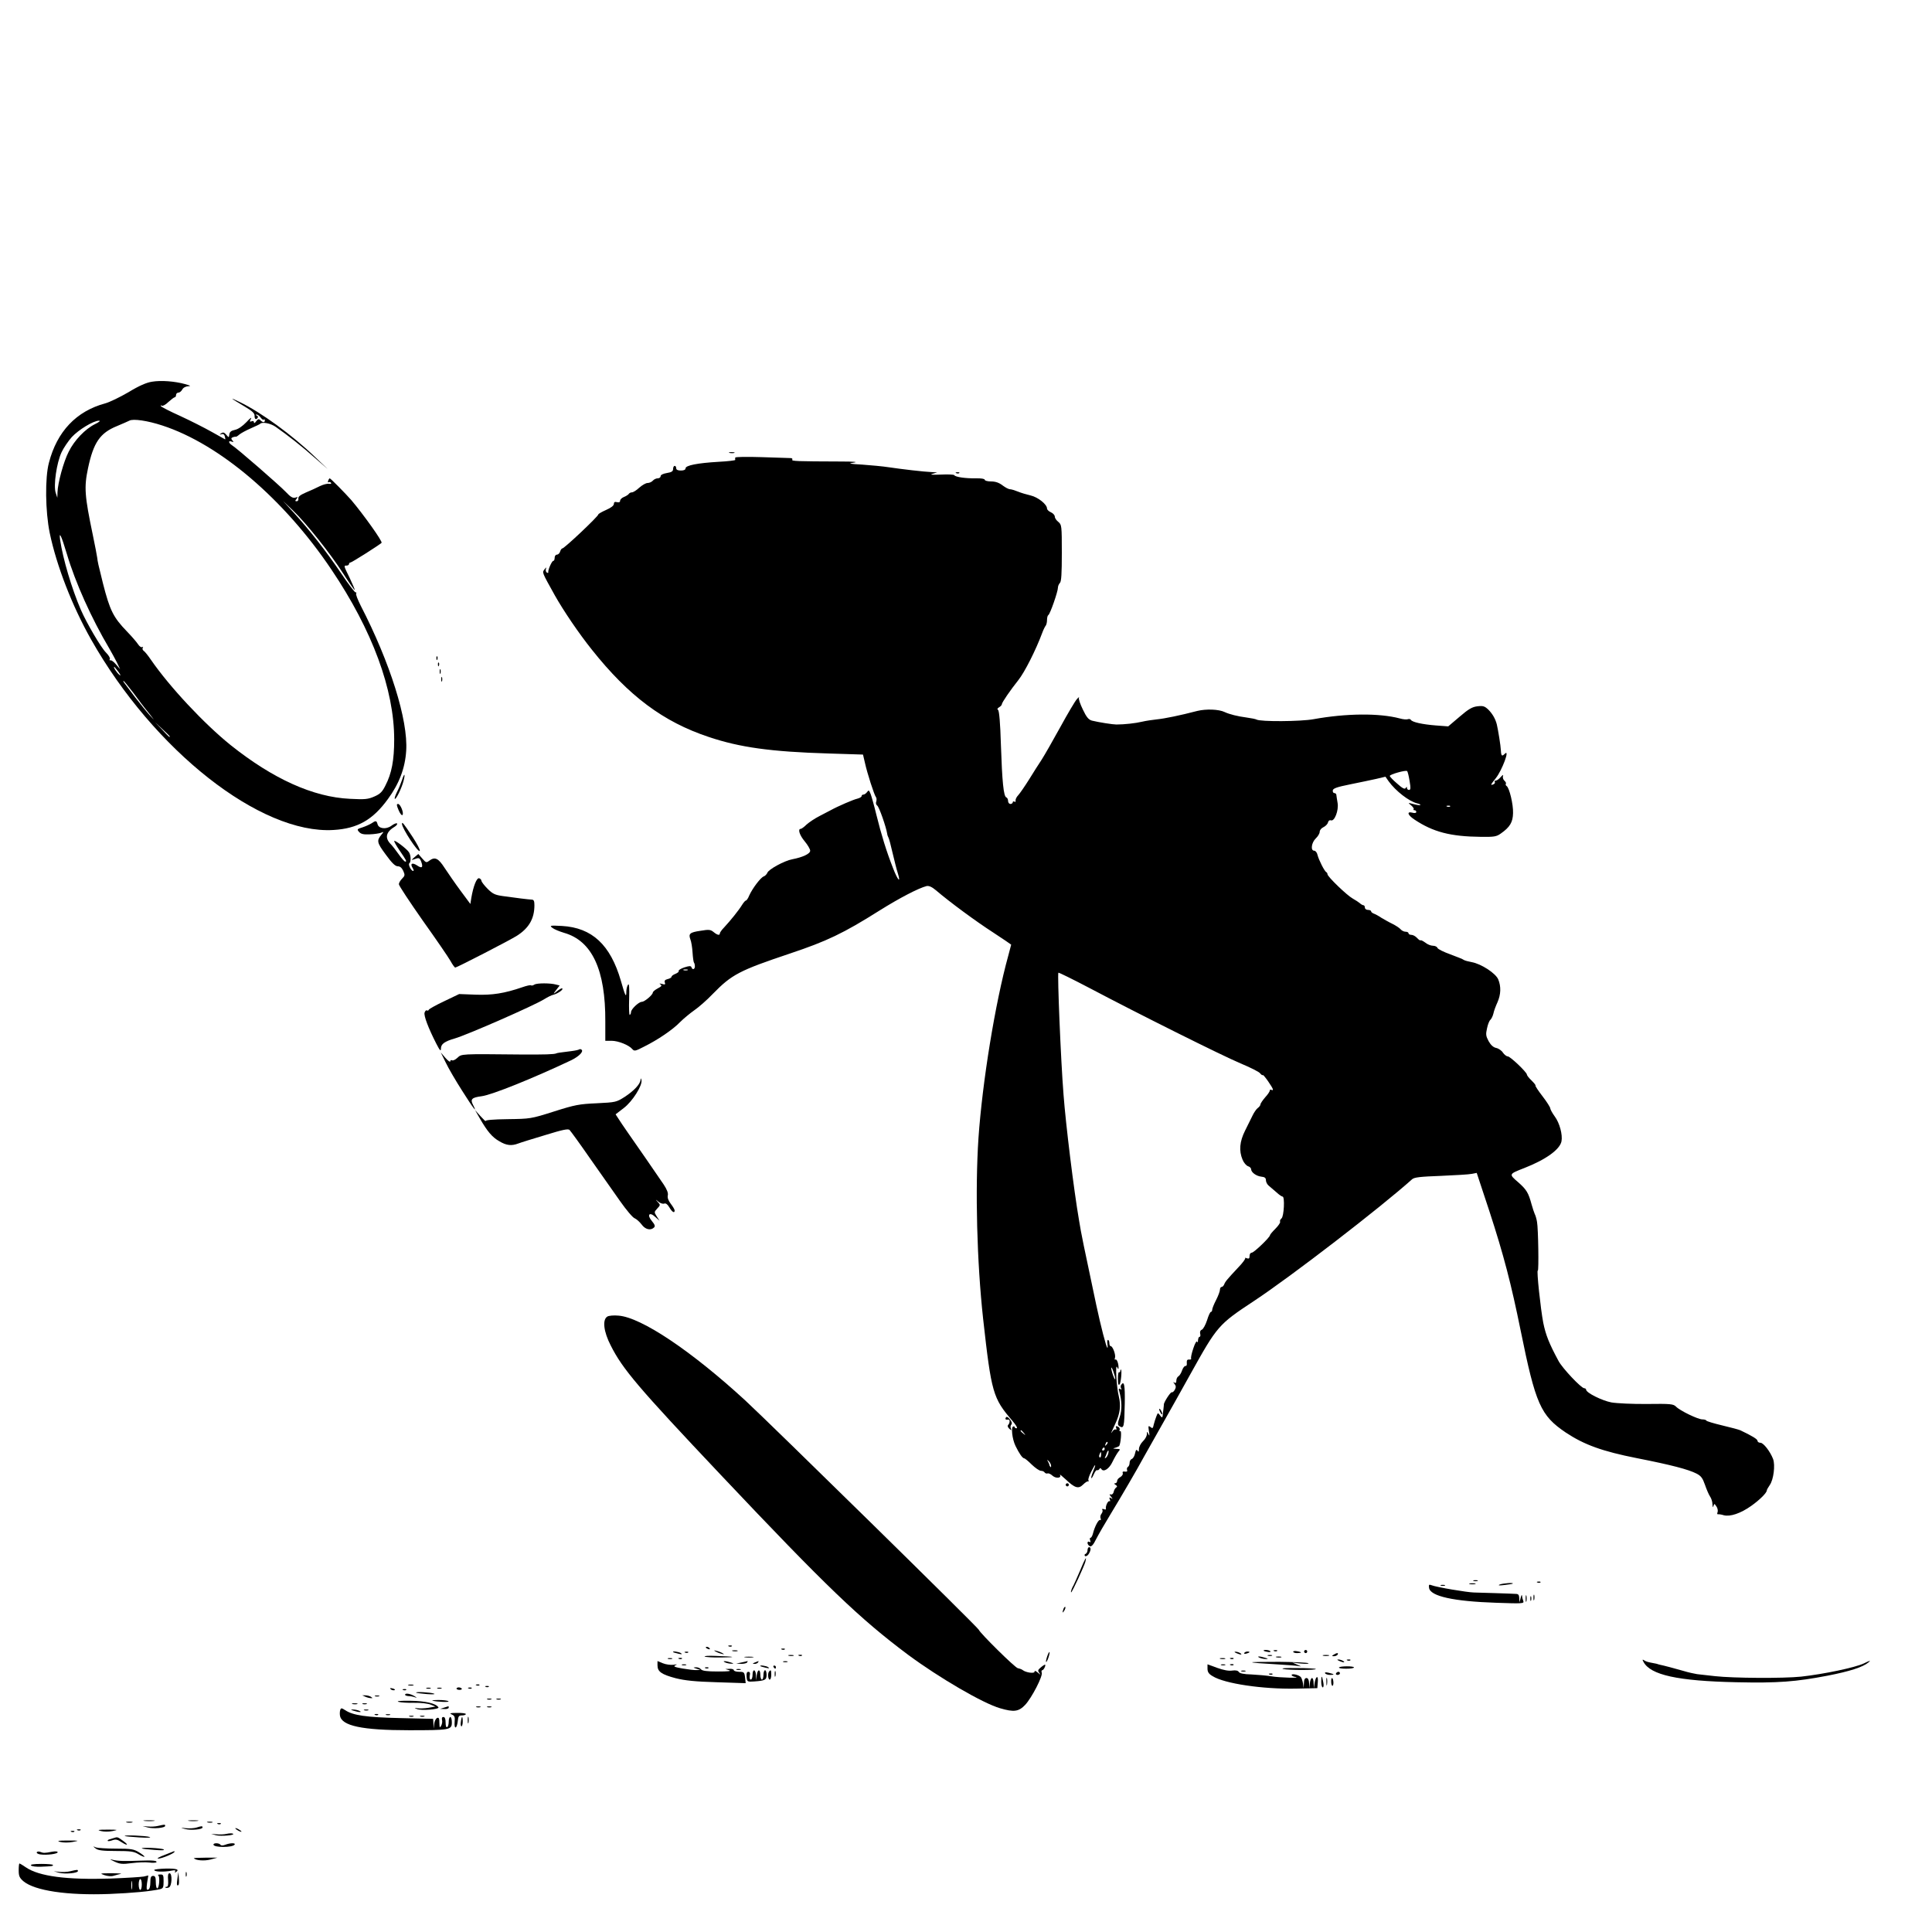 <?xml version="1.0" standalone="no"?>
<!DOCTYPE svg PUBLIC "-//W3C//DTD SVG 20010904//EN"
 "http://www.w3.org/TR/2001/REC-SVG-20010904/DTD/svg10.dtd">
<svg version="1.0" xmlns="http://www.w3.org/2000/svg"
 width="1240pt" height="1240pt" viewBox="0 0 1240 1240"
 preserveAspectRatio="xMidYMid meet">

<g transform="translate(0,1240) scale(0.1,-0.1)"
fill="#000000" stroke="none">
<path d="M975 9950 c-34 -5 -83 -26 -150 -67 -55 -32 -123 -65 -150 -72 -185
-50 -309 -180 -361 -381 -26 -97 -23 -313 5 -450 44 -211 144 -469 266 -685
403 -712 1087 -1250 1555 -1222 155 9 253 65 350 199 72 98 110 198 117 309
13 197 -103 566 -292 932 -19 38 -33 73 -29 78 3 5 1 8 -4 7 -4 -2 -47 54 -93
123 -95 140 -201 276 -304 389 l-69 75 63 -60 c86 -82 242 -278 325 -408 38
-59 71 -106 73 -104 1 2 -13 36 -32 76 -40 82 -40 81 -20 81 8 0 15 5 15 10 0
6 5 10 10 10 8 0 183 111 199 126 8 8 -114 179 -194 274 -37 42 -133 140 -139
140 -2 0 -7 -7 -10 -16 -3 -8 -2 -12 3 -9 5 3 12 1 16 -4 3 -6 -3 -8 -14 -6
-11 2 -37 -5 -58 -15 -21 -11 -61 -29 -90 -41 -37 -16 -50 -27 -48 -39 2 -9
-3 -17 -11 -17 -11 0 -11 3 -1 15 10 13 9 14 -8 8 -16 -4 -30 4 -61 37 -41 43
-313 280 -346 300 -22 15 -24 31 -2 23 14 -5 15 -4 5 8 -9 11 -8 15 4 20 8 3
17 4 19 3 2 -1 12 5 22 14 11 9 44 27 74 40 30 13 57 26 60 29 12 14 68 3 100
-20 75 -52 169 -126 250 -198 l85 -74 -85 81 c-146 140 -344 284 -480 350 -72
35 -66 29 30 -28 49 -29 65 -44 64 -60 -1 -21 10 -28 20 -12 4 5 0 12 -6 14
-9 4 -10 6 -1 6 6 1 18 -8 26 -19 8 -11 17 -17 20 -13 4 3 7 1 7 -5 0 -16 -13
-15 -29 1 -10 10 -15 8 -27 -7 -8 -12 -14 -14 -14 -7 0 8 -6 11 -15 7 -13 -5
-14 -2 -4 17 6 12 -7 2 -29 -22 -26 -27 -54 -46 -74 -50 -24 -5 -34 -13 -36
-29 -3 -22 -3 -22 -20 -2 -13 15 -20 17 -32 9 -13 -9 -13 -10 2 -6 10 4 18 -1
21 -14 3 -10 4 -19 2 -19 -1 0 -40 22 -86 48 -46 26 -137 72 -202 102 -65 29
-121 58 -124 63 -3 6 -1 7 5 3 6 -4 26 7 43 24 18 16 36 30 40 30 5 0 9 7 9
15 0 8 7 15 15 15 8 0 19 9 25 20 6 12 22 20 38 21 20 1 15 4 -21 14 -66 18
-153 25 -212 15z m67 -281 c368 -120 782 -473 1086 -926 262 -389 402 -769
402 -1089 0 -133 -16 -218 -56 -295 -20 -41 -34 -55 -71 -71 -41 -18 -60 -20
-157 -15 -236 11 -494 128 -766 345 -170 137 -391 373 -511 547 -19 28 -40 54
-47 58 -7 5 -9 13 -6 19 4 6 3 8 -3 5 -6 -4 -18 4 -27 18 -9 14 -41 51 -72 83
-87 90 -109 135 -153 307 -32 128 -34 139 -37 165 -2 14 -14 79 -28 145 -53
254 -57 307 -31 430 35 165 77 226 185 270 36 15 72 31 80 35 24 14 118 0 212
-31z m-432 9 c-63 -31 -133 -104 -169 -177 -33 -64 -70 -200 -72 -261 l-1 -35
-11 34 c-14 46 6 189 38 258 13 28 43 72 66 98 44 47 137 104 174 105 12 0 2
-9 -25 -22z m-181 -833 c55 -185 157 -412 273 -608 16 -27 37 -67 49 -90 l20
-42 -26 30 c-14 17 -30 29 -36 27 -6 -1 -8 2 -4 8 3 6 -7 24 -24 41 -32 31
-125 190 -162 275 -59 137 -115 327 -133 448 -9 64 8 28 43 -89z m331 -757
c15 -21 17 -28 6 -19 -16 13 -41 51 -33 51 2 0 14 -15 27 -32z m96 -135 c31
-43 77 -103 102 -133 35 -44 37 -47 7 -15 -20 22 -64 76 -98 120 -33 44 -65
86 -70 93 -5 6 -7 12 -4 12 2 0 31 -35 63 -77z m234 -280 c0 -8 -9 0 -50 45
l-45 47 48 -45 c26 -24 47 -45 47 -47z"/>
<path d="M4683 9493 c9 -2 23 -2 30 0 6 3 -1 5 -18 5 -16 0 -22 -2 -12 -5z"/>
<path d="M4719 9463 c-1 -4 -1 -11 0 -15 0 -3 -48 -9 -107 -12 -136 -8 -212
-23 -212 -42 0 -9 -11 -14 -30 -14 -20 0 -30 5 -30 15 0 8 -4 15 -10 15 -5 0
-10 -9 -10 -20 0 -15 -9 -21 -40 -26 -24 -4 -40 -12 -40 -20 0 -8 -8 -14 -19
-14 -10 0 -24 -7 -31 -15 -7 -8 -22 -15 -34 -15 -11 0 -35 -14 -53 -30 -18
-17 -39 -30 -47 -30 -8 0 -18 -5 -21 -11 -4 -5 -18 -14 -31 -19 -13 -5 -24
-16 -24 -24 0 -9 -7 -12 -20 -9 -14 4 -20 0 -20 -11 0 -11 -18 -25 -50 -39
-27 -12 -50 -25 -50 -29 0 -12 -218 -218 -231 -218 -4 0 -11 -9 -14 -20 -3
-11 -13 -20 -21 -20 -8 0 -14 -9 -14 -20 0 -11 -4 -20 -9 -20 -9 0 -35 -59
-32 -73 1 -5 -3 -5 -9 -2 -6 4 -9 14 -6 24 5 12 2 11 -9 -3 -16 -21 -18 -16
66 -167 54 -96 153 -243 238 -349 236 -297 458 -463 750 -560 199 -67 400 -95
768 -106 l222 -7 12 -51 c15 -69 60 -208 71 -222 5 -6 5 -19 2 -29 -4 -10 -1
-20 6 -25 12 -7 57 -136 64 -180 1 -9 5 -20 8 -25 4 -6 16 -51 27 -100 12 -50
26 -107 33 -128 22 -71 0 -48 -31 33 -42 107 -74 211 -106 340 -14 58 -31 118
-37 134 -10 25 -13 27 -23 12 -7 -9 -17 -16 -24 -16 -6 0 -11 -4 -11 -10 0 -5
-12 -12 -27 -16 -24 -5 -124 -48 -173 -75 -8 -4 -39 -20 -69 -36 -30 -15 -67
-40 -84 -55 -16 -16 -33 -28 -38 -28 -20 0 -7 -41 26 -80 19 -23 35 -50 35
-60 0 -20 -48 -42 -115 -55 -50 -9 -153 -65 -160 -87 -4 -9 -14 -20 -23 -23
-20 -7 -72 -76 -93 -122 -7 -18 -17 -33 -22 -33 -4 0 -15 -13 -25 -29 -20 -33
-74 -100 -114 -143 -16 -16 -28 -34 -28 -39 0 -14 -16 -11 -40 9 -20 16 -30
17 -84 8 -69 -10 -78 -19 -65 -55 6 -14 12 -52 14 -84 2 -32 6 -61 9 -65 3 -3
6 -14 6 -24 0 -20 -16 -25 -22 -6 -4 10 -14 9 -46 -1 -23 -8 -39 -18 -36 -23
3 -4 -6 -12 -20 -18 -14 -5 -26 -14 -26 -19 0 -5 -11 -12 -25 -15 -17 -4 -22
-11 -18 -22 5 -13 1 -15 -18 -9 -17 4 -20 3 -10 -3 11 -8 7 -13 -18 -26 -17
-9 -31 -21 -31 -26 0 -15 -53 -60 -71 -60 -19 0 -69 -47 -69 -66 0 -7 -3 -15
-8 -18 -4 -2 -6 44 -4 102 2 76 0 103 -7 92 -6 -8 -11 -28 -11 -44 0 -43 -7
-30 -35 69 -67 231 -185 341 -378 352 -77 4 -81 3 -62 -12 11 -9 45 -23 75
-32 180 -51 267 -238 265 -570 l0 -123 40 0 c44 0 112 -28 133 -53 13 -15 19
-14 75 15 89 44 186 110 232 158 22 22 63 56 90 75 28 19 82 66 120 106 122
125 170 150 495 259 236 79 342 129 575 276 131 82 251 144 302 157 15 3 34
-5 60 -27 89 -76 256 -199 366 -270 64 -42 117 -78 117 -79 0 -1 -9 -34 -19
-72 -84 -304 -166 -809 -191 -1170 -22 -332 -10 -795 30 -1160 53 -475 63
-509 187 -653 24 -28 36 -49 28 -49 -8 0 -13 3 -12 6 1 3 -3 6 -8 6 -18 0 -9
-81 13 -126 24 -49 45 -79 56 -79 4 0 26 -18 48 -40 23 -22 49 -40 59 -40 10
0 21 -5 24 -11 4 -5 12 -8 18 -6 7 3 21 -4 33 -15 22 -19 59 -15 47 6 -3 6 14
-8 38 -30 58 -55 81 -62 111 -32 13 13 27 22 31 20 5 -1 6 2 3 7 -4 5 5 31 19
58 27 54 33 52 10 -4 -18 -44 -13 -57 6 -14 7 16 16 28 20 25 4 -2 11 1 15 7
4 8 8 8 13 0 14 -22 51 2 72 48 12 25 29 54 37 64 14 16 13 17 -14 18 -21 1
-23 3 -9 6 11 3 23 8 27 11 11 11 19 104 8 97 -5 -3 -7 0 -4 8 3 8 -2 17 -12
21 -12 5 -15 2 -10 -9 3 -9 2 -13 -3 -10 -6 3 -15 -3 -21 -12 -15 -23 -9 -9
19 51 30 64 36 114 22 173 -15 58 -24 217 -11 188 6 -13 9 -15 9 -5 1 27 -11
60 -20 54 -5 -3 -6 2 -3 11 7 17 -14 75 -27 75 -5 0 -9 9 -9 20 0 11 -4 20 -9
20 -4 0 -6 -12 -3 -27 2 -16 2 -26 -1 -23 -8 8 -41 135 -71 275 -80 377 -97
458 -110 540 -34 197 -86 621 -100 810 -18 225 -40 774 -33 782 3 2 92 -42
199 -98 314 -166 849 -433 970 -484 62 -26 119 -54 126 -64 7 -9 15 -14 17
-11 4 6 65 -81 65 -93 0 -5 -4 -5 -10 -2 -5 3 -10 2 -10 -4 0 -6 -13 -26 -30
-44 -16 -19 -30 -39 -30 -45 0 -6 -8 -17 -18 -24 -9 -7 -24 -29 -33 -48 -9
-19 -31 -63 -48 -97 -35 -70 -40 -129 -16 -186 8 -20 24 -38 35 -42 11 -3 20
-12 20 -19 0 -20 32 -44 65 -48 22 -2 30 -8 30 -23 0 -11 8 -27 18 -35 10 -8
32 -27 49 -42 17 -16 35 -28 40 -28 15 0 9 -127 -7 -140 -8 -7 -12 -16 -9 -21
3 -5 -10 -25 -30 -45 -19 -19 -35 -38 -35 -42 0 -13 -103 -112 -117 -112 -8 0
-14 -9 -14 -21 0 -16 -4 -19 -17 -15 -10 4 -15 4 -11 1 3 -4 -16 -30 -43 -58
-75 -80 -86 -94 -92 -111 -4 -9 -11 -16 -17 -16 -5 0 -10 -8 -10 -17 0 -10
-11 -40 -25 -67 -14 -27 -25 -55 -25 -63 0 -7 -4 -13 -8 -13 -5 0 -16 -24 -25
-54 -10 -30 -25 -57 -33 -60 -10 -4 -14 -14 -11 -26 3 -11 1 -20 -4 -20 -5 0
-9 -10 -10 -22 0 -13 -3 -17 -6 -9 -3 7 -14 -12 -24 -43 -11 -32 -17 -61 -14
-65 2 -5 -3 -8 -13 -7 -12 1 -16 -5 -15 -21 2 -13 -2 -22 -8 -20 -6 1 -16 -11
-22 -28 -5 -16 -16 -34 -23 -38 -8 -4 -14 -17 -14 -28 0 -14 -4 -18 -12 -13
-10 6 -9 3 0 -8 10 -13 11 -22 2 -38 -6 -11 -15 -18 -19 -16 -7 5 -53 -66 -51
-79 0 -3 -1 -8 -1 -12 -1 -8 -4 -31 -7 -62 -2 -11 -6 -10 -16 4 -14 19 -15 19
-24 -5 -6 -14 -13 -38 -17 -53 -5 -25 -8 -27 -21 -16 -14 11 -15 8 -10 -27 5
-28 4 -34 -3 -19 -9 20 -10 19 -10 -1 -1 -12 -12 -32 -26 -45 -13 -13 -25 -35
-25 -49 0 -18 -3 -21 -9 -11 -7 10 -11 6 -16 -17 -3 -17 -13 -33 -21 -36 -8
-3 -14 -14 -14 -25 0 -11 -5 -23 -11 -26 -6 -4 -8 -13 -5 -20 3 -9 -2 -12 -14
-10 -13 2 -17 -1 -14 -10 3 -7 -4 -18 -15 -25 -12 -6 -21 -17 -21 -25 0 -8 -6
-15 -12 -15 -9 0 -8 -4 2 -10 11 -7 12 -12 4 -17 -7 -5 -14 -17 -16 -28 -2
-11 -10 -19 -18 -17 -11 3 -11 0 1 -14 12 -15 12 -17 0 -9 -11 6 -13 4 -8 -9
4 -9 3 -14 -2 -11 -10 5 -27 -33 -23 -49 2 -5 -4 -6 -13 -2 -10 3 -13 2 -10
-5 4 -5 1 -16 -5 -24 -7 -8 -10 -22 -6 -30 3 -9 2 -14 -3 -11 -10 6 -35 -42
-46 -86 -4 -16 -11 -28 -16 -28 -5 0 -5 -7 -2 -17 4 -11 3 -14 -5 -9 -7 4 -12
1 -12 -7 0 -8 7 -17 15 -21 11 -4 23 10 41 47 15 29 57 102 95 164 68 112 164
276 214 368 16 28 65 115 110 195 45 80 129 228 185 330 173 311 180 319 407
469 241 159 814 601 1016 782 14 13 52 17 185 22 92 4 181 9 199 13 l31 6 82
-248 c91 -279 139 -463 200 -764 96 -473 128 -545 289 -654 119 -79 235 -121
458 -165 223 -44 329 -72 382 -99 29 -15 39 -29 54 -72 10 -29 24 -62 32 -74
8 -11 16 -34 16 -51 1 -18 3 -23 6 -12 5 18 6 18 19 -1 8 -11 11 -28 8 -37 -4
-9 -3 -15 2 -14 5 1 22 -1 37 -6 41 -11 108 11 177 60 55 39 100 84 100 100 0
4 9 19 19 34 24 34 36 127 21 167 -19 49 -62 104 -81 104 -11 0 -19 6 -19 13
0 10 -36 32 -110 67 -8 4 -60 18 -115 31 -55 13 -101 27 -103 31 -2 5 -14 8
-26 8 -28 0 -144 56 -169 82 -17 17 -34 19 -185 17 -92 -1 -195 4 -230 10 -61
12 -162 62 -162 82 0 5 -6 9 -12 9 -19 0 -140 128 -165 175 -61 113 -82 167
-98 245 -17 88 -44 341 -35 335 7 -4 3 270 -5 312 -3 20 -10 43 -15 52 -4 9
-13 36 -20 61 -20 74 -32 95 -87 143 -60 52 -60 51 42 91 138 54 227 119 237
171 8 42 -12 117 -43 159 -16 22 -29 46 -29 52 0 7 -22 42 -49 77 -28 36 -48
67 -46 69 3 3 -9 17 -25 33 -17 16 -30 33 -30 38 0 15 -107 117 -123 117 -8 0
-22 11 -31 24 -8 13 -28 27 -43 30 -19 4 -35 19 -49 44 -17 32 -19 43 -10 82
5 25 15 50 22 55 6 6 15 23 19 40 3 16 15 48 26 72 22 50 24 101 5 147 -16 39
-109 100 -171 111 -22 4 -44 10 -50 14 -5 5 -45 20 -87 36 -42 15 -79 33 -82
41 -3 8 -16 14 -29 14 -14 0 -36 9 -49 20 -14 10 -27 17 -30 15 -3 -3 -13 4
-23 15 -10 11 -26 20 -37 20 -10 0 -18 5 -18 10 0 6 -8 10 -19 10 -10 0 -24 7
-31 15 -7 9 -32 25 -54 36 -23 11 -54 29 -71 39 -16 11 -38 23 -47 26 -10 4
-18 10 -18 15 0 5 -9 9 -20 9 -11 0 -20 7 -20 15 0 8 -4 15 -9 15 -5 0 -16 6
-23 13 -7 6 -28 20 -46 30 -38 21 -162 141 -162 156 0 5 -3 11 -7 13 -12 5
-49 79 -57 111 -3 15 -13 27 -21 27 -25 0 -18 52 10 79 14 13 25 32 25 42 0
11 11 24 24 30 13 6 27 20 29 30 3 12 11 17 19 14 23 -9 51 64 43 111 -4 21
-7 45 -8 52 0 6 -6 12 -13 12 -7 0 -11 8 -10 17 2 13 27 22 112 39 60 12 135
28 167 35 l59 14 21 -30 c45 -62 130 -128 182 -141 14 -3 24 -8 21 -11 -2 -2
-21 0 -43 6 -38 10 -38 10 -16 -8 12 -10 19 -21 16 -25 -4 -3 -1 -6 5 -6 7 0
12 -5 12 -11 0 -7 -10 -9 -25 -5 -38 10 -31 -15 13 -44 120 -80 231 -109 427
-111 84 -1 99 1 127 21 59 41 78 73 79 132 2 56 -24 162 -41 173 -6 4 -8 10
-5 15 3 4 -2 13 -10 20 -7 6 -11 19 -9 28 4 12 0 10 -14 -5 -11 -13 -25 -23
-32 -23 -6 0 -9 -4 -6 -9 3 -5 -1 -11 -9 -15 -21 -8 -19 -4 15 39 41 51 93
192 58 157 -18 -18 -23 -15 -25 21 -1 30 -18 133 -26 167 -9 36 -27 67 -53 94
-25 24 -35 27 -71 23 -34 -4 -57 -17 -115 -67 l-73 -62 -80 6 c-87 7 -151 21
-160 36 -3 5 -12 7 -19 4 -8 -3 -31 -1 -52 5 -132 35 -344 33 -554 -5 -81 -15
-341 -17 -366 -2 -5 3 -34 9 -64 13 -55 7 -111 21 -140 35 -37 18 -119 21
-176 7 -111 -29 -209 -49 -259 -54 -27 -3 -70 -9 -95 -15 -41 -10 -114 -18
-165 -18 -22 0 -113 14 -157 25 -21 6 -35 22 -58 71 -17 35 -29 69 -25 76 4 7
-3 3 -14 -10 -11 -12 -59 -93 -106 -179 -48 -87 -101 -180 -119 -208 -18 -27
-55 -85 -82 -129 -27 -43 -58 -88 -69 -100 -11 -11 -18 -27 -17 -34 2 -8 -1
-11 -7 -7 -6 3 -11 1 -11 -4 0 -6 -7 -11 -15 -11 -8 0 -15 9 -15 19 0 11 -5
21 -11 23 -18 6 -27 101 -35 338 -4 138 -11 218 -18 223 -7 5 -5 11 7 18 9 5
17 14 17 19 0 11 55 91 106 155 40 50 112 192 154 305 7 19 17 39 22 45 4 5 8
21 8 36 0 15 4 29 8 31 11 4 62 151 62 176 0 10 6 24 13 31 9 9 12 61 12 192
0 175 -1 181 -22 199 -13 10 -23 25 -23 34 0 9 -11 22 -25 28 -14 6 -25 17
-25 24 0 27 -58 73 -105 84 -26 6 -63 17 -82 25 -20 8 -42 15 -51 15 -8 0 -30
11 -48 25 -22 17 -45 25 -73 25 -23 0 -41 5 -41 11 0 6 -23 10 -57 9 -65 -1
-131 8 -138 20 -3 5 -42 6 -88 4 -56 -2 -72 -1 -52 5 l30 9 -35 2 c-51 2 -194
19 -275 31 -38 6 -115 13 -170 17 -87 5 -94 7 -55 13 30 4 2 7 -85 7 -287 1
-316 2 -310 12 3 6 -2 10 -12 10 -10 0 -93 3 -185 6 -93 3 -169 2 -169 -3z
m4328 -2075 c8 -47 7 -58 -4 -58 -7 0 -13 6 -13 13 0 9 -2 9 -8 -1 -6 -9 -21
-2 -55 29 -26 22 -47 44 -47 49 0 10 103 39 111 31 4 -3 11 -32 16 -63z m260
-164 c-3 -3 -12 -4 -19 -1 -8 3 -5 6 6 6 11 1 17 -2 13 -5z m-4894 -1051 c-7
-2 -19 -2 -25 0 -7 3 -2 5 12 5 14 0 19 -2 13 -5z m2745 -2623 c0 -8 -6 1 -13
20 -7 19 -13 42 -13 50 0 8 6 -1 13 -20 7 -19 13 -42 13 -50z m-587 -347 c13
-16 12 -17 -3 -4 -17 13 -22 21 -14 21 2 0 10 -8 17 -17z m530 -76 c-10 -9
-11 -8 -5 6 3 10 9 15 12 12 3 -3 0 -11 -7 -18z m-11 -27 c0 -5 -5 -10 -11
-10 -5 0 -7 5 -4 10 3 6 8 10 11 10 2 0 4 -4 4 -10z m23 -30 c-3 -11 -10 -23
-16 -27 -5 -3 -8 -2 -5 3 3 5 8 17 11 27 9 24 16 22 10 -3z m-46 -9 c0 -11 -5
-18 -9 -15 -4 3 -5 11 -1 19 7 21 12 19 10 -4z m-321 -67 c1 -9 -1 -13 -4 -9
-4 4 -7 10 -7 13 0 4 -4 14 -9 22 -7 12 -6 13 4 3 8 -7 15 -20 16 -29z"/>
<path d="M6138 9363 c7 -3 16 -2 19 1 4 3 -2 6 -13 5 -11 0 -14 -3 -6 -6z"/>
<path d="M2801 8174 c0 -11 3 -14 6 -6 3 7 2 16 -1 19 -3 4 -6 -2 -5 -13z"/>
<path d="M2811 8134 c0 -11 3 -14 6 -6 3 7 2 16 -1 19 -3 4 -6 -2 -5 -13z"/>
<path d="M2822 8090 c0 -14 2 -19 5 -12 2 6 2 18 0 25 -3 6 -5 1 -5 -13z"/>
<path d="M2832 8040 c0 -14 2 -19 5 -12 2 6 2 18 0 25 -3 6 -5 1 -5 -13z"/>
<path d="M2580 7393 c-7 -21 -21 -55 -32 -76 -11 -22 -17 -41 -14 -44 7 -7 42
64 55 111 14 52 7 59 -9 9z"/>
<path d="M2558 7201 c9 -22 20 -36 25 -32 11 11 -13 71 -28 71 -11 0 -10 -8 3
-39z"/>
<path d="M2385 7116 c-11 -7 -37 -19 -58 -26 -36 -11 -37 -13 -22 -30 12 -13
29 -17 68 -15 29 1 61 6 72 10 19 8 19 7 4 -11 -33 -40 -30 -52 27 -129 39
-54 61 -75 77 -75 15 0 26 -10 35 -29 12 -27 11 -32 -7 -50 -12 -12 -21 -28
-21 -36 0 -9 69 -113 153 -233 85 -119 165 -236 178 -259 13 -24 27 -43 31
-43 10 0 354 177 397 205 76 49 111 109 111 195 0 27 -4 36 -17 36 -21 1 -102
11 -187 23 -49 7 -64 14 -97 47 -21 21 -38 44 -39 50 0 7 -6 14 -14 17 -16 6
-38 -50 -51 -126 l-6 -39 -63 85 c-35 47 -80 113 -102 146 -41 64 -63 74 -100
46 -17 -13 -21 -12 -44 15 l-25 29 -25 -21 c-20 -17 -21 -20 -5 -14 35 13 38
12 49 -16 13 -36 4 -44 -28 -22 -31 20 -45 11 -28 -16 7 -11 9 -20 4 -20 -13
0 -34 42 -25 49 12 8 11 51 -2 71 -15 23 -95 83 -95 72 0 -5 15 -32 33 -58 47
-69 49 -74 38 -74 -5 0 -24 21 -42 47 -18 25 -40 54 -50 64 -42 42 -32 80 27
115 10 7 16 15 12 19 -3 4 -20 -3 -36 -15 -34 -25 -82 -19 -89 11 -6 23 -12
23 -38 5z"/>
<path d="M2580 7112 c0 -28 105 -188 114 -173 4 5 -17 45 -45 88 -60 91 -69
101 -69 85z"/>
<path d="M3430 6081 c-8 -6 -18 -8 -22 -5 -4 3 -29 -3 -55 -12 -116 -40 -195
-52 -301 -48 l-105 4 -96 -46 c-53 -25 -98 -50 -99 -55 -2 -5 -7 -7 -12 -4 -5
3 -11 -3 -15 -14 -6 -20 24 -99 75 -199 23 -45 30 -52 30 -32 0 29 23 46 89
65 77 22 511 212 574 252 21 13 47 26 57 28 23 5 60 28 60 38 0 9 -16 1 -44
-22 -16 -13 -16 -10 3 14 l23 30 -24 6 c-35 10 -121 10 -138 0z"/>
<path d="M3718 5665 c-3 -3 -25 -8 -49 -11 -81 -10 -94 -12 -99 -15 -14 -6
-70 -8 -230 -7 -386 4 -377 4 -404 -21 -14 -13 -29 -20 -35 -16 -6 3 -11 0
-11 -7 0 -7 -14 3 -31 22 l-30 35 32 -65 c17 -36 65 -118 106 -182 72 -114
100 -150 69 -89 -19 36 -8 47 54 55 66 8 333 116 578 232 50 25 81 57 63 68
-4 3 -10 3 -13 1z"/>
<path d="M4111 5469 c-2 -27 -41 -69 -100 -108 -55 -35 -58 -36 -181 -42 -113
-5 -140 -10 -275 -53 -148 -47 -152 -47 -297 -49 -93 -1 -144 -6 -141 -12 2
-5 -12 8 -32 30 l-36 40 31 -54 c48 -83 79 -120 125 -146 45 -27 78 -31 122
-14 15 6 93 30 173 54 113 35 148 42 156 32 7 -7 66 -88 131 -182 66 -93 152
-216 192 -273 40 -57 82 -107 94 -111 12 -5 32 -23 45 -40 23 -32 58 -41 80
-19 8 8 5 18 -14 41 -34 40 -16 62 22 26 l27 -24 -18 28 c-17 27 -17 28 3 50
21 22 21 24 4 42 -17 19 -16 19 4 2 12 -10 28 -15 37 -12 10 4 21 -4 33 -24
18 -31 34 -40 34 -20 0 6 -11 25 -25 43 -16 21 -22 39 -19 53 4 15 -5 38 -26
70 -48 71 -178 259 -230 333 -25 36 -53 77 -62 92 l-17 26 52 40 c56 42 122
147 114 180 -4 14 -5 14 -6 1z"/>
<path d="M3898 3950 c-33 -20 -24 -97 22 -186 76 -151 175 -268 705 -829 681
-721 893 -924 1205 -1157 199 -147 478 -310 589 -342 89 -26 119 -22 161 22
42 45 115 186 106 207 -3 8 -1 15 3 15 9 0 24 30 19 36 -2 1 -14 -6 -27 -17
-20 -17 -22 -21 -10 -37 11 -14 9 -13 -9 2 -14 12 -22 15 -22 7 0 -14 -56 -6
-76 10 -6 5 -20 10 -31 12 -17 2 -242 224 -251 247 -6 16 -1335 1320 -1498
1471 -346 318 -668 534 -814 545 -30 3 -63 0 -72 -6z"/>
<path d="M7190 3599 c0 -5 -3 -8 -7 -6 -5 3 -8 -16 -8 -42 0 -33 3 -44 10 -37
10 10 17 96 9 96 -2 0 -4 -5 -4 -11z"/>
<path d="M7195 3510 c-3 -5 -3 -15 1 -22 5 -7 3 -8 -6 -3 -10 6 -12 2 -6 -16
17 -62 18 -119 2 -165 -13 -38 -13 -49 -4 -56 32 -20 34 -11 37 145 2 118 -4
149 -24 117z"/>
<path d="M7440 3355 c0 -5 5 -17 10 -25 5 -8 10 -10 10 -5 0 6 -5 17 -10 25
-5 8 -10 11 -10 5z"/>
<path d="M6456 3302 c-7 -11 -1 -16 17 -13 10 1 9 -23 -2 -34 -6 -6 -3 -16 7
-25 14 -13 15 -12 10 2 -4 8 -2 20 3 25 6 6 3 18 -9 33 -13 16 -21 20 -26 12z"/>
<path d="M6840 2870 c0 -5 5 -10 10 -10 6 0 10 5 10 10 0 6 -4 10 -10 10 -5 0
-10 -4 -10 -10z"/>
<path d="M6980 2451 c0 -11 -6 -21 -12 -24 -7 -2 -9 -8 -5 -13 5 -5 15 -1 23
10 16 23 18 46 4 46 -5 0 -10 -9 -10 -19z"/>
<path d="M6931 2317 c-19 -45 -38 -86 -41 -92 -10 -15 -20 -45 -15 -45 6 0 84
169 91 196 11 44 -1 24 -35 -59z"/>
<path d="M9458 2253 c6 -2 18 -2 25 0 6 3 1 5 -13 5 -14 0 -19 -2 -12 -5z"/>
<path d="M9868 2243 c7 -3 16 -2 19 1 4 3 -2 6 -13 5 -11 0 -14 -3 -6 -6z"/>
<path d="M9433 2233 c9 -2 25 -2 35 0 9 3 1 5 -18 5 -19 0 -27 -2 -17 -5z"/>
<path d="M9625 2230 c-13 -6 -2 -7 30 -3 28 3 52 7 54 9 9 8 -65 2 -84 -6z"/>
<path d="M9172 2209 c7 -54 157 -87 432 -96 168 -6 179 -5 173 11 -4 10 -8 25
-8 34 -1 9 -5 4 -9 -13 l-8 -30 -1 28 c-1 21 -6 27 -23 27 -13 1 -72 3 -133 5
-60 2 -121 4 -135 4 -44 1 -241 34 -273 47 -15 6 -18 3 -15 -17z"/>
<path d="M9248 2223 c6 -2 18 -2 25 0 6 3 1 5 -13 5 -14 0 -19 -2 -12 -5z"/>
<path d="M9792 2140 c0 -19 2 -27 5 -17 2 9 2 25 0 35 -3 9 -5 1 -5 -18z"/>
<path d="M9842 2145 c0 -16 2 -22 5 -12 2 9 2 23 0 30 -3 6 -5 -1 -5 -18z"/>
<path d="M9822 2140 c0 -14 2 -19 5 -12 2 6 2 18 0 25 -3 6 -5 1 -5 -13z"/>
<path d="M6826 2075 c-9 -26 -7 -32 5 -12 6 10 9 21 6 23 -2 3 -7 -2 -11 -11z"/>
<path d="M4678 1833 c7 -3 16 -2 19 1 4 3 -2 6 -13 5 -11 0 -14 -3 -6 -6z"/>
<path d="M4530 1826 c0 -2 7 -7 16 -10 8 -3 12 -2 9 4 -6 10 -25 14 -25 6z"/>
<path d="M5018 1813 c7 -3 16 -2 19 1 4 3 -2 6 -13 5 -11 0 -14 -3 -6 -6z"/>
<path d="M4590 1802 c8 -5 26 -13 40 -16 17 -5 20 -4 10 2 -8 5 -26 13 -40 16
-17 5 -20 4 -10 -2z"/>
<path d="M4703 1803 c9 -2 23 -2 30 0 6 3 -1 5 -18 5 -16 0 -22 -2 -12 -5z"/>
<path d="M8110 1806 c0 -2 11 -6 25 -8 13 -3 22 -1 19 3 -5 9 -44 13 -44 5z"/>
<path d="M8178 1803 c7 -3 16 -2 19 1 4 3 -2 6 -13 5 -11 0 -14 -3 -6 -6z"/>
<path d="M8300 1799 c0 -5 11 -9 25 -9 14 0 25 2 25 4 0 2 -11 6 -25 8 -14 3
-25 1 -25 -3z"/>
<path d="M8370 1800 c0 -5 5 -10 10 -10 6 0 10 5 10 10 0 6 -4 10 -10 10 -5 0
-10 -4 -10 -10z"/>
<path d="M4321 1796 c2 -2 18 -6 34 -10 22 -5 26 -4 15 4 -14 9 -59 15 -49 6z"/>
<path d="M4398 1793 c7 -3 16 -2 19 1 4 3 -2 6 -13 5 -11 0 -14 -3 -6 -6z"/>
<path d="M6721 1769 c-6 -18 -9 -34 -7 -36 2 -2 9 10 15 28 6 18 9 34 7 36 -2
2 -9 -10 -15 -28z"/>
<path d="M7935 1790 c27 -12 43 -12 25 0 -8 5 -22 9 -30 9 -10 0 -8 -3 5 -9z"/>
<path d="M7986 1791 c-4 -5 3 -7 14 -4 23 6 26 13 6 13 -8 0 -17 -4 -20 -9z"/>
<path d="M8560 1780 c-13 -8 -13 -10 2 -10 9 0 20 5 23 10 8 13 -5 13 -25 0z"/>
<path d="M4523 1768 c7 -4 55 -7 107 -6 105 1 89 6 -37 10 -44 2 -76 0 -70 -4z"/>
<path d="M5063 1773 c9 -2 23 -2 30 0 6 3 -1 5 -18 5 -16 0 -22 -2 -12 -5z"/>
<path d="M5128 1773 c7 -3 16 -2 19 1 4 3 -2 6 -13 5 -11 0 -14 -3 -6 -6z"/>
<path d="M8138 1773 c6 -2 18 -2 25 0 6 3 1 5 -13 5 -14 0 -19 -2 -12 -5z"/>
<path d="M8493 1773 c9 -2 25 -2 35 0 9 3 1 5 -18 5 -19 0 -27 -2 -17 -5z"/>
<path d="M4783 1763 c15 -2 37 -2 50 0 12 2 0 4 -28 4 -27 0 -38 -2 -22 -4z"/>
<path d="M8085 1760 c11 -5 29 -8 40 -8 16 0 15 2 -5 8 -34 11 -60 11 -35 0z"/>
<path d="M8193 1763 c9 -2 23 -2 30 0 6 3 -1 5 -18 5 -16 0 -22 -2 -12 -5z"/>
<path d="M4288 1753 c6 -2 18 -2 25 0 6 3 1 5 -13 5 -14 0 -19 -2 -12 -5z"/>
<path d="M4358 1753 c7 -3 16 -2 19 1 4 3 -2 6 -13 5 -11 0 -14 -3 -6 -6z"/>
<path d="M7833 1753 c9 -2 23 -2 30 0 6 3 -1 5 -18 5 -16 0 -22 -2 -12 -5z"/>
<path d="M7898 1753 c7 -3 16 -2 19 1 4 3 -2 6 -13 5 -11 0 -14 -3 -6 -6z"/>
<path d="M8595 1740 c27 -12 43 -12 25 0 -8 5 -22 9 -30 9 -10 0 -8 -3 5 -9z"/>
<path d="M8648 1743 c7 -3 16 -2 19 1 4 3 -2 6 -13 5 -11 0 -14 -3 -6 -6z"/>
<path d="M10548 1734 c45 -85 221 -123 597 -131 265 -6 381 3 584 42 144 28
227 55 263 85 18 15 12 14 -29 -6 -57 -27 -258 -69 -403 -85 -115 -12 -436
-10 -552 3 -45 5 -98 11 -116 13 -18 3 -56 11 -85 20 -55 16 -135 37 -152 40
-5 1 -12 3 -15 4 -3 2 -14 4 -25 6 -37 7 -50 10 -63 19 -11 7 -12 4 -4 -10z"/>
<path d="M4220 1711 c0 -40 26 -58 116 -82 60 -15 125 -22 265 -26 l185 -6 -4
37 c-4 33 -7 36 -38 36 -19 0 -34 5 -34 10 0 6 -12 10 -27 9 l-28 -1 25 -8
c16 -6 -8 -8 -72 -8 -70 0 -101 4 -109 14 -6 8 -21 14 -33 13 -19 -1 -18 -2 4
-9 l25 -8 -24 -1 c-13 -1 -54 4 -90 10 -52 9 -62 14 -46 21 15 6 11 7 -13 3
-18 -2 -49 2 -68 10 l-34 14 0 -28z"/>
<path d="M4655 1730 c11 -5 29 -8 40 -8 16 0 15 2 -5 8 -34 11 -60 11 -35 0z"/>
<path d="M4760 1730 l-35 -7 32 -2 c17 0 35 4 38 9 3 6 5 9 3 9 -2 -1 -19 -5
-38 -9z"/>
<path d="M4845 1730 c-16 -7 -17 -9 -3 -9 9 -1 20 4 23 9 7 11 7 11 -20 0z"/>
<path d="M5028 1733 c6 -2 18 -2 25 0 6 3 1 5 -13 5 -14 0 -19 -2 -12 -5z"/>
<path d="M8036 1731 c2 -3 66 -8 142 -12 75 -4 148 -10 162 -13 14 -4 10 0
-10 8 l-35 15 55 -6 c30 -3 52 -2 48 2 -4 4 -88 8 -187 9 -98 0 -177 -1 -175
-3z"/>
<path d="M4378 1713 c6 -2 18 -2 25 0 6 3 1 5 -13 5 -14 0 -19 -2 -12 -5z"/>
<path d="M7750 1690 c0 -21 8 -34 33 -48 76 -48 321 -84 533 -80 l139 3 3 40
c4 47 -14 38 -21 -10 l-4 -30 -2 33 c0 17 -5 32 -10 32 -6 0 -12 -15 -14 -32
l-4 -33 -1 33 c-1 21 -7 32 -17 32 -10 0 -16 -11 -16 -32 l-2 -33 -4 30 c-3
17 -9 35 -14 41 -12 14 -59 25 -59 13 0 -4 10 -10 23 -12 46 -9 -100 -5 -153
4 -30 5 -88 10 -128 12 -49 1 -76 7 -81 16 -6 9 -20 12 -42 9 -22 -4 -57 3
-96 17 l-63 23 0 -28z"/>
<path d="M7838 1713 c6 -2 18 -2 25 0 6 3 1 5 -13 5 -14 0 -19 -2 -12 -5z"/>
<path d="M7898 1713 c7 -3 16 -2 19 1 4 3 -2 6 -13 5 -11 0 -14 -3 -6 -6z"/>
<path d="M4881 1706 c2 -2 18 -6 34 -10 22 -5 26 -4 15 4 -14 9 -59 15 -49 6z"/>
<path d="M4965 1700 c3 -5 8 -10 11 -10 2 0 4 5 4 10 0 6 -5 10 -11 10 -5 0
-7 -4 -4 -10z"/>
<path d="M8594 1698 c-3 -5 18 -8 45 -8 28 0 51 3 51 8 0 10 -90 9 -96 0z"/>
<path d="M4528 1693 c7 -3 16 -2 19 1 4 3 -2 6 -13 5 -11 0 -14 -3 -6 -6z"/>
<path d="M8236 1688 c30 -8 217 -8 209 0 -3 3 -57 6 -121 6 -72 1 -106 -1 -88
-6z"/>
<path d="M4728 1683 c6 -2 18 -2 25 0 6 3 1 5 -13 5 -14 0 -19 -2 -12 -5z"/>
<path d="M4830 1650 c0 -16 -5 -30 -11 -30 -7 0 -9 10 -7 25 4 17 1 25 -9 25
-10 0 -13 -10 -11 -32 3 -32 4 -33 48 -30 71 5 80 10 80 43 0 16 -4 29 -10 29
-5 0 -10 -13 -10 -30 0 -16 -4 -30 -10 -30 -5 0 -10 14 -10 30 0 40 -18 38
-23 -2 l-4 -33 -1 33 c-2 40 -22 43 -22 2z"/>
<path d="M4937 1673 c-11 -10 -8 -53 3 -53 6 0 10 14 10 30 0 31 -2 35 -13 23z"/>
<path d="M4972 1655 c0 -16 2 -22 5 -12 2 9 2 23 0 30 -3 6 -5 -1 -5 -18z"/>
<path d="M7968 1673 c6 -2 18 -2 25 0 6 3 1 5 -13 5 -14 0 -19 -2 -12 -5z"/>
<path d="M8505 1660 c3 -5 18 -10 32 -10 32 0 28 5 -10 14 -19 4 -26 3 -22 -4z"/>
<path d="M8575 1660 c-3 -5 1 -10 9 -10 9 0 16 5 16 10 0 6 -4 10 -9 10 -6 0
-13 -4 -16 -10z"/>
<path d="M8148 1653 c7 -3 16 -2 19 1 4 3 -2 6 -13 5 -11 0 -14 -3 -6 -6z"/>
<path d="M8480 1607 c0 -20 4 -37 10 -37 5 0 7 14 3 33 -8 45 -13 47 -13 4z"/>
<path d="M8513 1605 c0 -22 2 -30 4 -17 2 12 2 30 0 40 -3 9 -5 -1 -4 -23z"/>
<path d="M8544 1605 c0 -14 4 -25 8 -25 4 0 7 11 6 25 -3 33 -16 33 -14 0z"/>
<path d="M2623 1583 c9 -2 23 -2 30 0 6 3 -1 5 -18 5 -16 0 -22 -2 -12 -5z"/>
<path d="M3058 1583 c7 -3 16 -2 19 1 4 3 -2 6 -13 5 -11 0 -14 -3 -6 -6z"/>
<path d="M3118 1573 c7 -3 16 -2 19 1 4 3 -2 6 -13 5 -11 0 -14 -3 -6 -6z"/>
<path d="M2508 1558 c5 -5 16 -8 23 -6 8 3 3 7 -10 11 -17 4 -21 3 -13 -5z"/>
<path d="M2738 1563 c6 -2 18 -2 25 0 6 3 1 5 -13 5 -14 0 -19 -2 -12 -5z"/>
<path d="M2808 1563 c6 -2 18 -2 25 0 6 3 1 5 -13 5 -14 0 -19 -2 -12 -5z"/>
<path d="M2930 1562 c0 -4 9 -8 19 -8 11 0 17 4 15 8 -3 4 -12 8 -20 8 -8 0
-14 -4 -14 -8z"/>
<path d="M3008 1563 c7 -3 16 -2 19 1 4 3 -2 6 -13 5 -11 0 -14 -3 -6 -6z"/>
<path d="M2588 1553 c7 -3 16 -2 19 1 4 3 -2 6 -13 5 -11 0 -14 -3 -6 -6z"/>
<path d="M2671 1536 c2 -2 33 -6 69 -9 38 -3 57 -1 45 3 -19 8 -123 14 -114 6z"/>
<path d="M2600 1523 c0 -5 10 -8 23 -9 12 0 31 -4 42 -8 13 -5 11 -2 -5 8 -27
16 -60 21 -60 9z"/>
<path d="M2345 1510 c11 -5 27 -9 35 -9 13 -1 13 0 0 9 -8 5 -24 9 -35 9 l-20
0 20 -9z"/>
<path d="M2408 1513 c6 -2 18 -2 25 0 6 3 1 5 -13 5 -14 0 -19 -2 -12 -5z"/>
<path d="M3128 1493 c6 -2 18 -2 25 0 6 3 1 5 -13 5 -14 0 -19 -2 -12 -5z"/>
<path d="M3188 1493 c6 -2 18 -2 25 0 6 3 1 5 -13 5 -14 0 -19 -2 -12 -5z"/>
<path d="M2558 1477 c15 -4 61 -7 102 -6 41 1 89 -5 105 -12 l30 -12 -45 -8
c-25 -4 -56 -5 -70 -3 -23 4 -23 4 -4 -5 27 -12 146 -2 138 11 -16 25 -83 41
-181 42 -63 1 -92 -2 -75 -7z"/>
<path d="M2775 1485 c24 -8 116 -12 103 -4 -7 5 -35 8 -63 8 -27 0 -45 -2 -40
-4z"/>
<path d="M2263 1463 c9 -2 23 -2 30 0 6 3 -1 5 -18 5 -16 0 -22 -2 -12 -5z"/>
<path d="M2328 1463 c6 -2 18 -2 25 0 6 3 1 5 -13 5 -14 0 -19 -2 -12 -5z"/>
<path d="M2850 1440 l-25 -8 28 -1 c15 -1 27 4 27 9 0 6 -1 10 -2 9 -2 -1 -14
-5 -28 -9z"/>
<path d="M3058 1443 c6 -2 18 -2 25 0 6 3 1 5 -13 5 -14 0 -19 -2 -12 -5z"/>
<path d="M3128 1443 c6 -2 18 -2 25 0 6 3 1 5 -13 5 -14 0 -19 -2 -12 -5z"/>
<path d="M2184 1426 c-3 -8 -4 -25 -2 -37 10 -66 142 -94 443 -94 262 0 275 2
275 50 0 19 -4 35 -10 35 -5 0 -10 -13 -10 -29 0 -17 -4 -33 -10 -36 -6 -4
-10 8 -10 29 0 24 -5 36 -14 36 -9 0 -12 -7 -9 -19 3 -11 0 -28 -6 -38 -9 -15
-10 -12 -11 19 0 28 -3 36 -14 32 -8 -3 -17 -20 -19 -37 l-4 -32 -1 31 -2 32
-212 5 c-218 5 -302 17 -353 51 -22 14 -26 15 -31 2z"/>
<path d="M2270 1420 c34 -11 60 -11 35 0 -11 5 -29 8 -40 8 -16 0 -15 -2 5 -8z"/>
<path d="M2338 1423 c6 -2 18 -2 25 0 6 3 1 5 -13 5 -14 0 -19 -2 -12 -5z"/>
<path d="M2900 1396 c18 -8 21 -16 18 -48 -2 -23 1 -37 7 -35 5 2 11 20 13 40
3 32 7 37 28 37 13 0 24 4 24 9 0 4 -25 8 -56 7 -45 0 -52 -2 -34 -10z"/>
<path d="M2408 1393 c7 -3 16 -2 19 1 4 3 -2 6 -13 5 -11 0 -14 -3 -6 -6z"/>
<path d="M2478 1393 c6 -2 18 -2 25 0 6 3 1 5 -13 5 -14 0 -19 -2 -12 -5z"/>
<path d="M2628 1383 c6 -2 18 -2 25 0 6 3 1 5 -13 5 -14 0 -19 -2 -12 -5z"/>
<path d="M2698 1383 c6 -2 18 -2 25 0 6 3 1 5 -13 5 -14 0 -19 -2 -12 -5z"/>
<path d="M3002 1360 c0 -19 2 -27 5 -17 2 9 2 25 0 35 -3 9 -5 1 -5 -18z"/>
<path d="M2958 1350 c-3 -16 -1 -30 4 -30 4 0 8 14 8 30 0 17 -2 30 -4 30 -2
0 -6 -13 -8 -30z"/>
<path d="M928 713 c18 -2 45 -2 60 0 15 2 0 4 -33 4 -33 0 -45 -2 -27 -4z"/>
<path d="M1213 713 c15 -2 39 -2 55 0 15 2 2 4 -28 4 -30 0 -43 -2 -27 -4z"/>
<path d="M813 703 c9 -2 25 -2 35 0 9 3 1 5 -18 5 -19 0 -27 -2 -17 -5z"/>
<path d="M1333 703 c9 -2 23 -2 30 0 6 3 -1 5 -18 5 -16 0 -22 -2 -12 -5z"/>
<path d="M1398 693 c7 -3 16 -2 19 1 4 3 -2 6 -13 5 -11 0 -14 -3 -6 -6z"/>
<path d="M1015 681 c-16 -4 -46 -6 -65 -4 l-35 3 33 -9 c38 -10 112 -3 112 10
0 10 -2 10 -45 0z"/>
<path d="M1260 670 c-14 -4 -43 -6 -65 -4 -40 4 -40 4 -7 -5 38 -10 112 -3
112 10 0 10 -5 10 -40 -1z"/>
<path d="M1510 666 c0 -3 9 -10 20 -16 11 -6 20 -8 20 -6 0 3 -9 10 -20 16
-11 6 -20 8 -20 6z"/>
<path d="M498 653 c7 -3 16 -2 19 1 4 3 -2 6 -13 5 -11 0 -14 -3 -6 -6z"/>
<path d="M648 648 c19 -5 51 -5 75 0 38 8 35 9 -33 9 -62 0 -69 -2 -42 -9z"/>
<path d="M458 643 c7 -3 16 -2 19 1 4 3 -2 6 -13 5 -11 0 -14 -3 -6 -6z"/>
<path d="M1455 630 c-16 -4 -46 -5 -65 -3 l-35 3 31 -9 c32 -8 127 0 109 10
-5 3 -23 3 -40 -1z"/>
<path d="M801 616 c2 -2 45 -6 94 -9 52 -3 79 -2 65 3 -24 8 -168 14 -159 6z"/>
<path d="M730 603 c-8 -2 -21 -7 -29 -9 -8 -2 -12 -7 -9 -10 3 -2 16 0 30 5
19 7 32 5 54 -10 43 -28 54 -23 14 6 -36 26 -36 26 -60 18z"/>
<path d="M387 578 c19 -5 54 -5 80 0 45 9 43 9 -32 9 -63 0 -73 -2 -48 -9z"/>
<path d="M1370 561 c0 -20 123 -20 136 0 7 12 -29 11 -60 -1 -16 -6 -27 -6
-31 0 -8 12 -45 13 -45 1z"/>
<path d="M614 536 c15 -12 44 -16 130 -16 94 0 116 -3 145 -21 18 -11 35 -18
38 -16 2 3 -13 15 -34 28 -34 21 -50 24 -148 24 -60 0 -119 4 -130 8 -20 9
-20 8 -1 -7z"/>
<path d="M911 536 c2 -2 38 -6 79 -9 49 -4 70 -3 60 3 -14 9 -149 15 -139 6z"/>
<path d="M236 512 c-3 -5 7 -12 22 -14 42 -6 112 3 112 14 0 6 -14 7 -37 3
-46 -9 -54 -9 -74 -1 -10 4 -20 3 -23 -2z"/>
<path d="M1055 494 c-33 -12 -51 -23 -40 -23 21 -1 105 34 105 44 0 3 -1 4 -2
4 -2 -1 -30 -12 -63 -25z"/>
<path d="M1244 473 c14 -14 67 -18 106 -8 l45 12 -78 0 c-42 0 -75 -2 -73 -4z"/>
<path d="M735 452 c34 -16 50 -18 110 -10 39 5 89 7 112 4 23 -3 44 -2 47 2 6
10 -25 13 -99 10 -102 -4 -149 -3 -180 5 -24 6 -22 4 10 -11z"/>
<path d="M120 396 c0 -37 5 -48 30 -70 73 -61 281 -92 550 -82 149 6 266 17
328 31 19 5 22 12 22 50 0 40 -2 45 -22 44 -13 0 -18 -3 -13 -5 13 -5 7 -84
-6 -84 -5 0 -9 18 -9 40 0 31 -4 40 -17 40 -14 0 -18 -9 -18 -42 0 -26 -5 -43
-14 -46 -11 -4 -12 5 -7 43 l8 48 -29 -7 c-15 -3 -111 -9 -213 -13 -281 -9
-459 14 -544 72 -20 14 -39 25 -41 25 -3 0 -5 -20 -5 -44z m727 -118 c-2 -13
-4 -3 -4 22 0 25 2 35 4 23 2 -13 2 -33 0 -45z m63 27 c0 -19 -4 -35 -10 -35
-5 0 -10 16 -10 35 0 19 5 35 10 35 6 0 10 -16 10 -35z"/>
<path d="M199 427 c6 -6 34 -9 63 -8 75 3 78 4 78 11 0 4 -34 7 -75 7 -51 0
-72 -4 -66 -10z"/>
<path d="M990 398 c0 -12 61 -14 113 -4 19 4 26 2 21 -6 -4 -7 -3 -8 4 -4 27
17 7 24 -63 23 -41 -1 -75 -5 -75 -9z"/>
<path d="M451 390 c-19 -5 -51 -6 -70 -4 l-36 4 35 -10 c39 -10 120 -2 120 11
0 10 -2 10 -49 -1z"/>
<path d="M1192 370 c0 -14 2 -19 5 -12 2 6 2 18 0 25 -3 6 -5 1 -5 -13z"/>
<path d="M670 365 c21 -7 45 -9 60 -4 14 4 34 10 45 12 11 2 -16 4 -60 4 -74
0 -77 -1 -45 -12z"/>
<path d="M1079 333 c2 -30 -1 -43 -10 -43 -7 0 -10 -2 -7 -5 3 -3 13 -3 22 1
20 8 23 91 4 91 -9 0 -12 -14 -9 -44z"/>
<path d="M1139 345 c-6 -40 -4 -53 7 -43 3 3 4 23 2 44 l-3 39 -6 -40z"/>
</g>
</svg>
